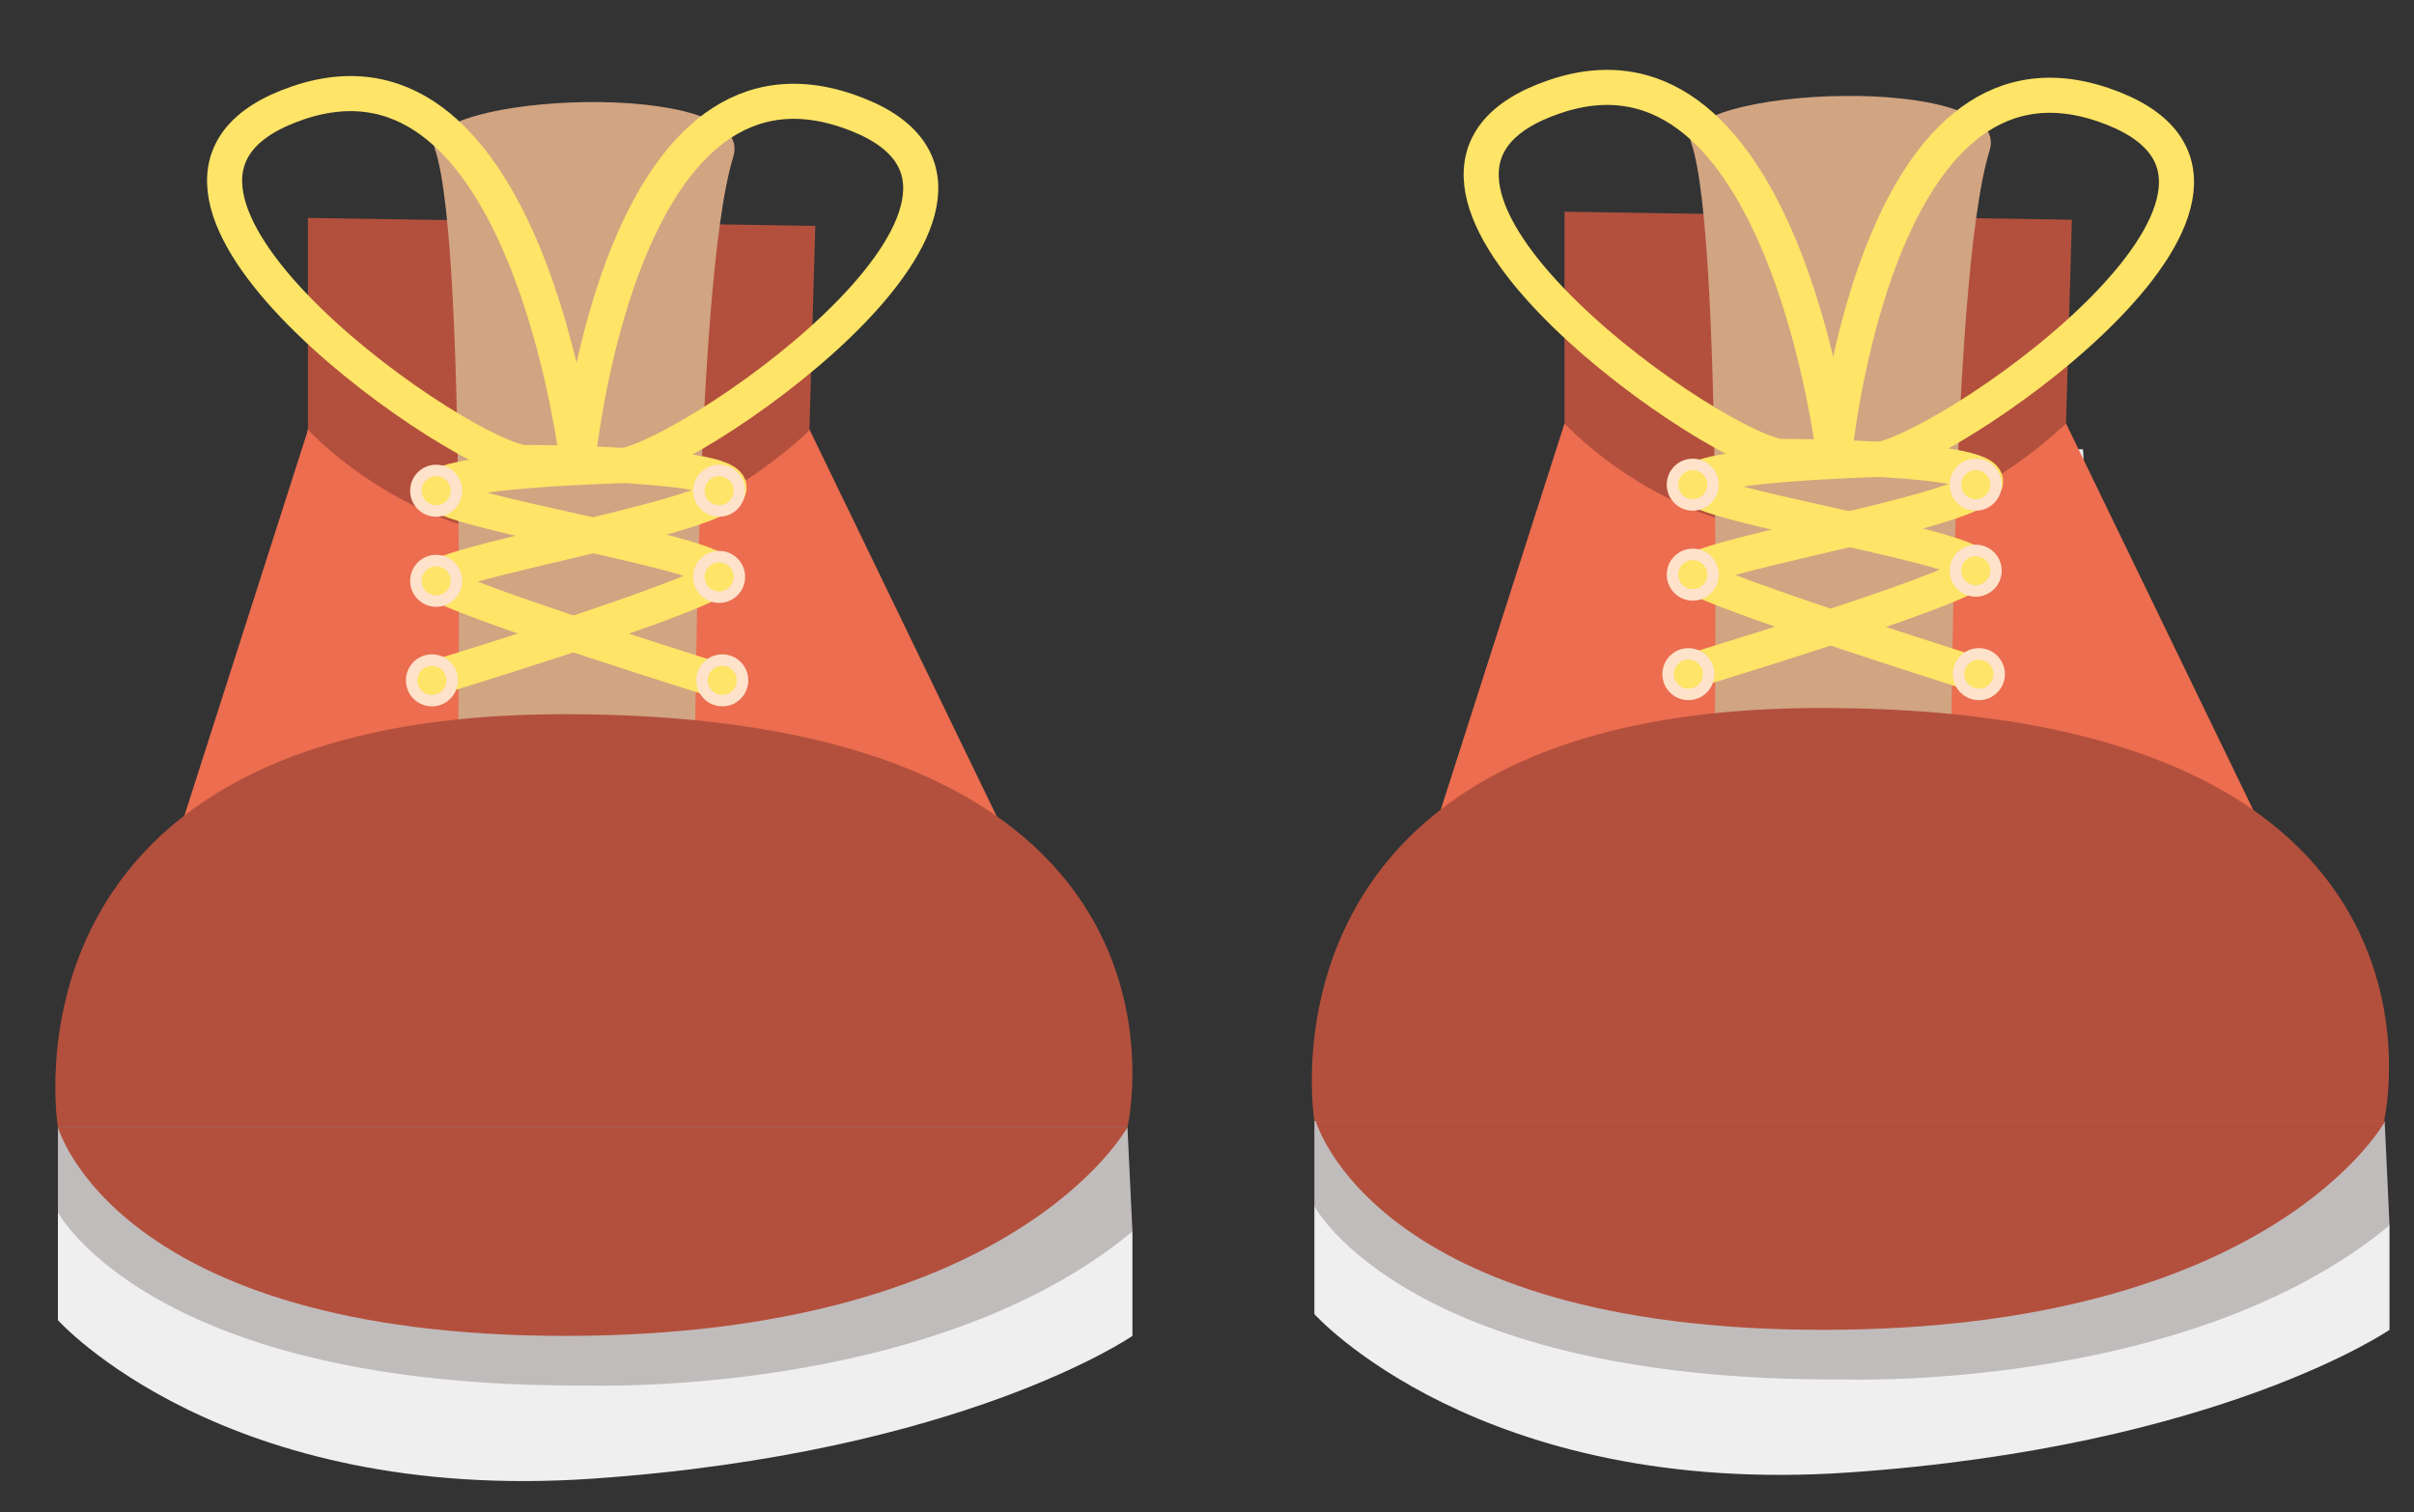 <svg id="Layer_1" data-name="Layer 1" xmlns="http://www.w3.org/2000/svg" viewBox="0 0 159.62 100.01"><rect x="0" y="0" width="159.62" height="100.01" fill="#333333" stroke="none"/><defs><style>.cls-1{fill:#ededee;}.cls-2{fill:#f0efef;}.cls-3{fill:#c1bcbc;}.cls-4{fill:#b3503d;}.cls-5{fill:#ec6d4f;}.cls-6{fill:#d1a482;}.cls-7,.cls-8{fill:none;stroke-miterlimit:10;}.cls-7{stroke:#fee467;stroke-width:2.32px;}.cls-8{stroke:#fee2ca;stroke-width:0.76px;}</style></defs><title>P-fonsiclothes</title><path class="cls-1" d="M53.52,28.41s1.81,17.45-15.67,17.45c-19.18,0-17.49-17.45-17.49-17.45Z"/><path class="cls-1" d="M137.73,29.71s1.84,17.77-15.95,17.77C102.25,47.47,104,29.71,104,29.71Z"/><path class="cls-2" d="M3.83,80.17V87.3S14.72,99.47,39.19,97.78s35.69-9.44,35.69-9.44v-6.9"/><path class="cls-3" d="M3.83,74.54v5.63S10,91.82,38.88,91.62c0,0,22.72.82,36-10.18l-.33-6.9"/><path class="cls-4" d="M3.83,74.54s3.83,13.8,33.54,13.8,37.18-13.8,37.18-13.8"/><path class="cls-5" d="M11,57.66l9.37-29.25s14.94,10.87,33.16,0L66.76,55.75Z"/><path class="cls-4" d="M20.36,28.41v-14l33.55.53-.39,13.52s-7,7-15.67,7.34C27.39,36.14,20.36,28.41,20.36,28.41Z"/><path class="cls-6" d="M30.18,56.71s9.11,5.66,15.75-.2c0,0-.17-37.34,2.56-46.15,1.62-5.24-21-4.22-19.73-.49C31.05,16.48,30.18,56.71,30.18,56.71Z"/><path class="cls-4" d="M3.83,74.54S-.74,47.19,37.37,47.23c43.57,0,37.18,27.31,37.18,27.31Z"/><path class="cls-7" d="M38.19,30.65S40.82,2.18,56,7.32s-9.4,22.39-14.75,23.47"/><path class="cls-7" d="M38.19,30.65S34.85,1.66,19.71,6.8,29.16,29.5,34.5,30.58c0,0,14.86,0,13.64,1.87s-20.17,4.95-19.3,6,20.05,7,20.05,7"/><circle class="cls-8" cx="28.84" cy="38.41" r="1.34"/><circle class="cls-8" cx="47.55" cy="32.45" r="1.34"/><circle class="cls-8" cx="47.76" cy="44.99" r="1.34"/><path class="cls-7" d="M41.22,30.79s-12.38.32-12.38,1.66,20,4.3,18.71,5.7-20,7.05-20,7.05"/><circle class="cls-8" cx="28.56" cy="44.99" r="1.34"/><circle class="cls-8" cx="28.84" cy="32.45" r="1.34"/><circle class="cls-8" cx="47.55" cy="38.15" r="1.34"/><path class="cls-2" d="M86.91,79.77V86.9s10.9,12.16,35.36,10.47S158,87.94,158,87.94V81"/><path class="cls-3" d="M86.91,74.13v5.64S93.07,91.41,122,91.22c0,0,22.72.81,36-10.19l-.32-6.9"/><path class="cls-5" d="M94.08,57.25,103.45,28s14.94,10.87,33.16,0l13.24,27.34Z"/><path class="cls-4" d="M103.45,28V14l33.55.53L136.61,28s-7,7-15.67,7.34C110.47,35.73,103.45,28,103.45,28Z"/><path class="cls-6" d="M113.27,56.3S122.38,62,129,56.11c0,0-.18-37.35,2.56-46.16,1.62-5.23-21-4.22-19.73-.49C114.14,16.07,113.27,56.3,113.27,56.3Z"/><path class="cls-4" d="M86.91,74.13s-4.56-27.35,33.55-27.31c43.57,0,37.18,27.31,37.18,27.31Z"/><path class="cls-7" d="M121.28,30.25s2.63-28.47,17.77-23.33-9.4,22.38-14.75,23.46"/><path class="cls-7" d="M121.28,30.25s-3.34-29-18.48-23.86,9.44,22.7,14.79,23.79c0,0,14.86,0,13.63,1.87S111.06,37,111.93,38s20,7,20,7"/><circle class="cls-8" cx="111.93" cy="38" r="1.34"/><circle class="cls-8" cx="130.64" cy="32.05" r="1.34"/><circle class="cls-8" cx="130.85" cy="44.58" r="1.34"/><path class="cls-7" d="M124.3,30.38s-12.37.32-12.37,1.67,20,4.3,18.71,5.69-20,7-20,7"/><circle class="cls-8" cx="111.64" cy="44.58" r="1.34"/><circle class="cls-8" cx="111.93" cy="32.05" r="1.34"/><circle class="cls-8" cx="130.64" cy="37.74" r="1.34"/><path class="cls-4" d="M87,74.13s3.84,13.81,33.54,13.81,37.18-13.81,37.18-13.81"/></svg>